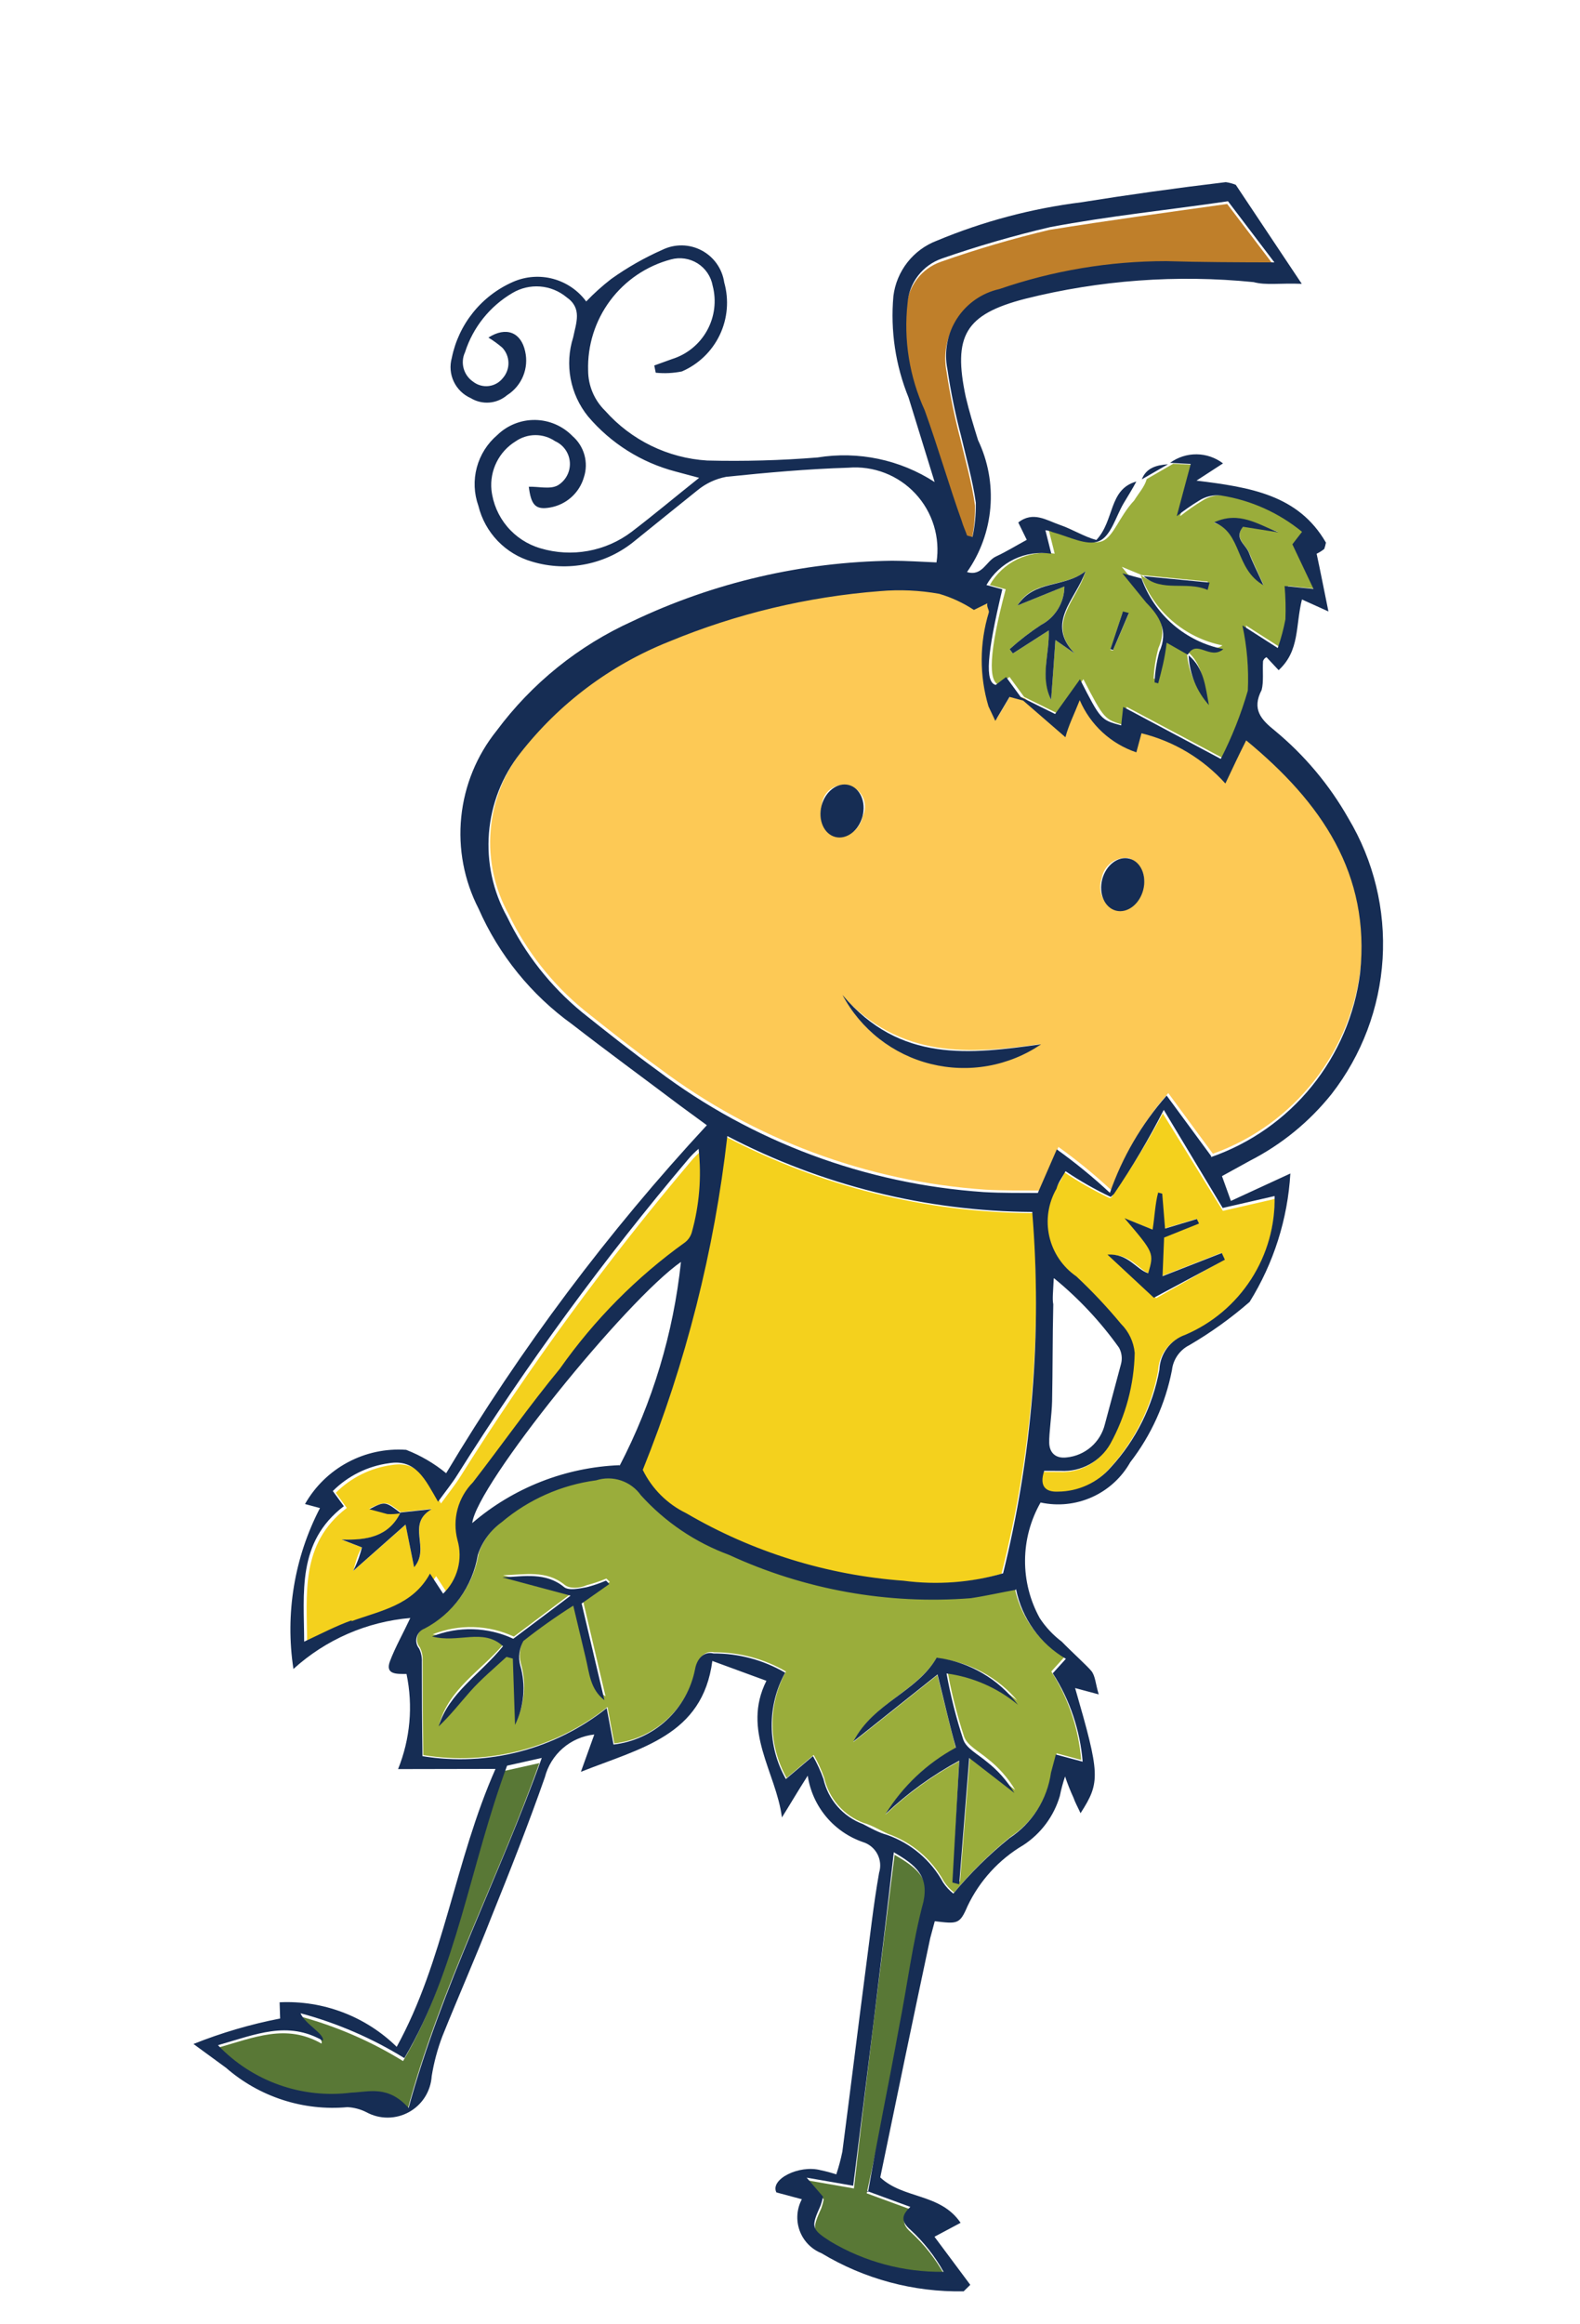 <svg width="119" height="175" viewBox="0 0 119 175" fill="none" xmlns="http://www.w3.org/2000/svg">
<path d="M83.025 40.743C82.048 41.105 80.678 40.334 79.539 40.066C79.366 39.987 79.181 39.938 78.992 39.919L79.435 41.687C78.478 41.539 77.498 41.685 76.626 42.106C75.753 42.527 75.029 43.203 74.55 44.044L75.747 44.365C74.464 49.154 74.427 51.343 75.249 51.563L76.032 50.967L77.132 52.471L79.722 53.752L81.596 51.138C83.169 54.162 83.17 54.162 84.7 54.609L84.852 53.22L92.201 57.132C93.042 55.489 93.724 53.769 94.237 51.996C94.316 50.348 94.179 48.697 93.83 47.084L96.491 48.787C96.736 48.084 96.929 47.364 97.068 46.632C97.101 45.795 97.081 44.957 97.007 44.123L99.186 44.34L97.592 40.981L98.321 40.039C96.571 38.603 94.469 37.661 92.233 37.308C91.643 37.236 91.047 37.376 90.551 37.701C89.97 38.053 89.412 38.443 88.882 38.867L89.917 35.002L88.364 34.915L86.368 36.067C86.212 36.648 85.749 37.147 85.422 37.683C84.293 38.883 83.89 40.388 83.025 40.743ZM79.489 48.191C79.387 49.666 79.297 50.962 79.165 52.686C78.345 50.817 79.059 49.248 78.986 47.469L76.285 49.202L76.041 48.88C76.781 48.214 77.569 47.604 78.4 47.056C78.93 46.778 79.375 46.362 79.686 45.851C79.997 45.34 80.163 44.755 80.167 44.156L76.629 45.591C77.822 43.601 80.13 44.293 81.758 43.007C81.181 45.161 78.738 46.889 80.941 49.203L79.489 48.191ZM83.823 48.985L83.618 48.93L84.559 46.103L85.004 46.222L83.823 48.985ZM96.302 40.048L93.629 39.625C92.909 40.532 93.846 41.003 94.085 41.617C94.324 42.231 94.681 42.95 95.161 44.032C93 42.793 93.615 39.951 91.425 39.365C93.322 38.443 94.728 39.627 96.302 40.048ZM86.006 43.302L90.973 43.789L90.826 44.336C89.214 43.648 87.404 44.519 85.904 43.274C86.384 44.618 87.204 45.814 88.285 46.746C89.366 47.678 90.669 48.314 92.069 48.592C91.069 49.314 90.081 47.803 89.39 49.011C90.56 49.984 90.656 51.403 90.917 52.756C89.992 51.721 89.452 50.398 89.39 49.011L87.799 48.108C87.496 49.236 87.24 50.194 87.163 51.163L86.89 51.09C86.923 50.317 87.042 49.549 87.246 48.803C87.969 47.2 87.24 46.088 86.281 44.878L84.487 42.675L86.006 43.302Z" fill="#9AAD3B"/>
<path d="M72.775 40.533L73.186 40.643C73.364 39.797 73.448 38.934 73.435 38.07C73.198 36.356 72.718 34.723 72.326 33.041C71.889 31.38 71.544 29.696 71.294 27.997C71.029 26.678 71.292 25.309 72.026 24.182C72.76 23.055 73.906 22.261 75.219 21.97C79.258 20.579 83.501 19.869 87.773 19.869C90.392 19.948 93.03 19.957 95.925 19.963L92.428 15.358C87.933 15.988 83.403 16.608 79.035 17.308C76.275 17.964 73.551 18.764 70.875 19.706C70.16 19.953 69.533 20.404 69.072 21.005C68.612 21.605 68.337 22.328 68.284 23.082C67.979 25.832 68.424 28.614 69.574 31.13C70.584 33.931 71.42 36.833 72.308 39.675C72.486 39.833 72.652 40.17 72.775 40.533Z" fill="#BF7F2A"/>
<path d="M93.848 55.379C93.269 56.581 92.832 57.527 92.281 58.626C90.601 56.761 88.399 55.443 85.961 54.843L85.576 56.279C84.628 55.962 83.758 55.448 83.024 54.771C82.289 54.094 81.705 53.269 81.312 52.35C81 53.513 80.55 54.236 80.234 55.141L77.184 52.564L76.158 52.289L75.088 54.093L74.574 53.001C73.885 50.694 73.893 48.234 74.598 45.931C74.644 45.76 74.69 45.589 74.489 45.242L73.476 45.74C72.671 45.209 71.792 44.8 70.867 44.528C69.397 44.262 67.899 44.194 66.411 44.324C60.941 44.744 55.572 46.029 50.504 48.129C46.092 49.888 42.228 52.788 39.305 56.532C37.946 58.258 37.127 60.348 36.951 62.539C36.775 64.729 37.25 66.922 38.316 68.844C39.657 71.627 41.589 74.085 43.977 76.045C45.851 77.537 47.724 79.029 49.66 80.428C56.782 85.786 65.307 88.961 74.199 89.57C75.607 89.653 77.008 89.626 78.288 89.638L79.718 86.355C81.119 87.359 82.456 88.452 83.718 89.627C84.656 86.932 86.107 84.444 87.991 82.301L91.351 86.868C94.367 85.791 97.015 83.881 98.989 81.36C100.963 78.838 102.181 75.808 102.502 72.622C103.079 65.406 99.526 60.054 93.848 55.379ZM62.919 62.969C62.097 62.749 61.608 61.701 61.892 60.641C61.905 60.398 61.972 60.162 62.088 59.949C62.204 59.736 62.366 59.551 62.562 59.408C62.758 59.266 62.984 59.169 63.223 59.125C63.461 59.081 63.707 59.09 63.941 59.153C64.175 59.216 64.393 59.33 64.578 59.488C64.762 59.645 64.909 59.842 65.008 60.064C65.106 60.285 65.154 60.526 65.148 60.769C65.142 61.011 65.082 61.249 64.972 61.466C64.889 61.932 64.629 62.349 64.246 62.629C63.864 62.909 63.389 63.031 62.919 62.969ZM63.388 74.902C67.809 79.754 73.014 79.351 78.344 78.616C77.145 79.423 75.79 79.969 74.367 80.22C72.943 80.471 71.483 80.42 70.08 80.072C68.678 79.724 67.363 79.085 66.222 78.198C65.082 77.311 64.139 76.194 63.457 74.921L63.388 74.902ZM84.022 68.514C83.575 68.329 83.216 67.98 83.02 67.538C82.825 67.097 82.807 66.596 82.97 66.142C83.046 65.667 83.303 65.241 83.688 64.953C84.074 64.666 84.556 64.541 85.032 64.604C85.477 64.787 85.832 65.137 86.022 65.579C86.212 66.02 86.222 66.518 86.049 66.967C85.981 67.427 85.741 67.844 85.377 68.134C85.014 68.425 84.554 68.567 84.09 68.532L84.022 68.514Z" fill="url(#paint0_radial_112:103797)"/>
<path d="M30.357 155.181C27.927 153.682 25.292 152.544 22.535 151.802C22.865 152.624 24.39 153.362 24.218 153.866C21.546 152.344 19.174 153.395 16.317 154.205C17.593 155.547 19.168 156.57 20.913 157.19C22.658 157.811 24.524 158.011 26.361 157.777C27.739 157.559 29.166 157.025 30.672 158.932C33.156 149.662 37.493 141.549 40.622 132.746L38.009 133.329C35.231 140.686 34.318 148.471 30.357 155.181Z" fill="url(#paint1_linear_112:103797)"/>
<path d="M83.807 89.971C83.807 89.971 83.733 90.245 83.562 90.199C82.38 89.639 81.242 88.991 80.158 88.26C80.011 88.807 79.662 89.154 79.474 89.58C78.85 90.667 78.658 91.949 78.935 93.171C79.212 94.393 79.938 95.466 80.97 96.178C82.167 97.299 83.292 98.495 84.338 99.757C84.926 100.342 85.29 101.114 85.367 101.94C85.317 104.335 84.688 106.683 83.533 108.783C83.162 109.437 82.616 109.976 81.956 110.337C81.295 110.697 80.547 110.867 79.796 110.825L78.55 110.821C78.229 112.019 78.669 112.43 79.597 112.385C80.352 112.38 81.097 112.213 81.782 111.897C82.468 111.582 83.078 111.123 83.572 110.553C85.456 108.497 86.723 105.951 87.227 103.208C87.25 102.624 87.448 102.061 87.796 101.592C88.145 101.122 88.626 100.769 89.178 100.578C91.212 99.733 92.948 98.301 94.165 96.465C95.382 94.629 96.025 92.473 96.011 90.271L92.103 91.167L87.579 83.831C86.449 85.953 85.189 88.004 83.807 89.971ZM87.503 89.861L87.717 92.485L90.109 91.769L90.275 92.107L87.645 93.163L87.528 96.065L91.99 94.327L92.222 94.829L87.078 97.742L83.585 94.495C85.15 94.401 85.714 95.579 86.645 95.938C87.048 94.433 87.048 94.433 84.859 91.793L86.975 92.653C87.241 91.661 87.265 90.751 87.391 89.868L87.503 89.861Z" fill="#F4D11D"/>
<path d="M34.678 116.084C34.477 115.322 34.479 114.519 34.683 113.757C34.887 112.995 35.287 112.3 35.842 111.739C38.029 108.915 40.106 105.952 42.387 103.189C44.979 99.504 48.173 96.281 51.835 93.656C52.063 93.472 52.232 93.223 52.32 92.943C52.895 90.891 53.071 88.747 52.838 86.628C52.549 86.876 52.28 87.148 52.034 87.439C45.698 94.932 39.897 102.862 34.675 111.17C34.286 111.799 33.795 112.401 33.214 113.199C32.237 111.507 31.55 109.966 29.517 110.301C27.916 110.517 26.43 111.253 25.289 112.395L26.12 113.535C22.569 116.25 23.123 120.066 23.131 123.735C24.43 123.129 25.539 122.546 26.715 122.128C28.91 121.323 31.323 120.943 32.847 118.674L33.836 120.186C34.337 119.644 34.681 118.976 34.83 118.253C34.978 117.53 34.926 116.78 34.678 116.084ZM31.192 118.011L30.55 114.795L26.607 118.286C26.846 117.396 26.965 116.951 27.264 116.518L25.736 115.925C27.591 115.982 29.271 115.736 30.17 113.886C29.838 113.946 29.5 113.966 29.163 113.947C28.753 113.837 28.342 113.727 27.795 113.58C29.085 113.009 29.085 113.009 30.179 113.852L32.52 113.6C30.55 114.795 32.462 116.554 31.21 117.942L31.192 118.011Z" fill="#F4D11D"/>
<path d="M69.609 143.37C70.123 141.453 69.029 140.609 67.378 139.653C66.287 148.24 65.254 156.475 64.314 164.772L60.81 164.163L62.041 165.594C61.998 165.814 61.94 166.032 61.866 166.244C61.134 167.882 61.132 168.028 62.602 168.973C65.176 170.506 68.125 171.296 71.121 171.256C70.464 170.076 69.624 169.009 68.632 168.094C67.827 167.401 68.024 166.94 68.618 166.365L65.279 165.141C66.193 160.909 67.033 156.952 67.839 152.985C68.394 149.685 68.914 146.375 69.609 143.37Z" fill="url(#paint2_linear_112:103797)"/>
<path d="M54.655 85.581C53.673 94.206 51.531 102.659 48.288 110.711C48.983 112.132 50.134 113.28 51.558 113.97C56.559 116.896 62.164 118.636 67.943 119.057C70.45 119.388 72.998 119.197 75.427 118.496C77.679 109.632 78.477 100.46 77.79 91.34C69.729 91.3 61.794 89.325 54.655 85.581Z" fill="#F4D11D"/>
<path d="M54.971 116.978C52.425 116.041 50.145 114.498 48.328 112.482C47.959 111.963 47.433 111.574 46.828 111.372C46.223 111.171 45.57 111.167 44.962 111.36C42.337 111.71 39.868 112.806 37.846 114.517C37.004 115.125 36.376 115.985 36.051 116.971C35.858 118.147 35.393 119.261 34.696 120.227C33.998 121.193 33.085 121.983 32.03 122.535C31.887 122.589 31.759 122.675 31.657 122.788C31.554 122.901 31.48 123.037 31.44 123.184C31.401 123.332 31.397 123.487 31.429 123.636C31.462 123.785 31.529 123.924 31.627 124.042C31.78 124.355 31.851 124.702 31.833 125.051C31.837 127.363 31.84 129.676 31.876 132.144C34.313 132.542 36.807 132.425 39.197 131.802C41.587 131.179 43.82 130.062 45.754 128.524L46.266 131.266C47.761 131.094 49.163 130.449 50.268 129.426C51.373 128.402 52.124 127.053 52.411 125.575C52.631 124.753 53.129 124.263 53.788 124.403C55.688 124.394 57.554 124.894 59.194 125.851C58.519 127.081 58.17 128.462 58.179 129.865C58.188 131.267 58.556 132.644 59.247 133.864L61.287 132.136C61.6 132.683 61.863 133.257 62.074 133.851C62.248 134.621 62.612 135.335 63.131 135.93C63.651 136.524 64.31 136.979 65.05 137.254C65.665 137.419 66.261 137.798 66.883 138.075C68.681 138.709 70.18 139.987 71.093 141.661C71.302 141.977 71.562 142.257 71.86 142.491C73.13 140.958 74.549 139.556 76.099 138.306C76.937 137.753 77.649 137.028 78.186 136.179C78.724 135.329 79.074 134.376 79.215 133.381C79.334 132.936 79.445 132.525 79.582 132.011L81.43 132.506C81.236 130.136 80.463 127.85 79.18 125.849L80.169 124.757C79.205 124.196 78.371 123.437 77.723 122.53C77.075 121.622 76.627 120.587 76.409 119.493C75.254 119.697 74.159 119.954 73.066 120.065C66.87 120.589 60.643 119.527 54.971 116.978ZM44.153 124.646L43.222 120.728C41.925 121.55 40.671 122.438 39.465 123.39C39.15 123.951 39.065 124.612 39.228 125.234C39.658 126.725 39.517 128.323 38.834 129.715L38.669 124.718L38.19 124.59C37.265 125.442 36.34 126.295 35.483 127.166C34.626 128.038 33.966 128.998 33.084 129.826C33.799 127.155 36.263 125.761 37.929 123.786C36.398 122.385 34.61 123.447 32.589 123.052C33.566 122.662 34.612 122.476 35.664 122.506C36.715 122.535 37.75 122.779 38.703 123.223L43.02 119.976L37.888 118.601C39.513 118.559 41.152 118.191 42.533 119.332C42.897 119.613 43.593 119.616 44.217 119.343C44.712 119.216 45.198 119.052 45.669 118.851C45.669 118.851 45.669 118.851 45.931 119.105L43.889 120.429L45.604 127.713C44.464 127.041 44.425 125.82 44.143 124.68L44.153 124.646ZM76.735 128.13C75.199 126.853 73.334 126.035 71.354 125.77C71.658 127.464 72.08 129.134 72.618 130.769C72.847 131.417 73.75 131.88 74.377 132.414C75.212 133.063 75.918 133.862 76.459 134.77L73.059 132.135L72.304 141.656L71.791 141.518L72.234 132.611C70.216 133.7 68.35 135.051 66.684 136.627C67.985 134.527 69.812 132.803 71.984 131.627C71.549 129.969 71.131 128.242 70.6 126.119L64.259 131.171C65.778 128.239 68.928 127.432 70.536 124.854C71.735 124.968 72.9 125.32 73.963 125.888C75.025 126.456 75.965 127.23 76.726 128.164L76.735 128.13Z" fill="#9AAD3B"/>
<path d="M100.293 82.367C102.568 79.439 103.906 75.892 104.133 72.191C104.359 68.49 103.463 64.806 101.561 61.623C100.128 59.094 98.244 56.849 96.002 54.999C94.976 54.174 94.267 53.398 95.022 51.95C95.187 51.334 95.081 50.499 95.127 49.778C95.127 49.778 95.182 49.573 95.39 49.482L96.302 50.459C97.907 48.983 97.56 47.13 98.058 45.136L100.053 46.038C99.704 44.331 99.443 42.977 99.164 41.692C99.368 41.595 99.561 41.474 99.737 41.333C99.793 41.177 99.836 41.017 99.865 40.854C97.787 37.253 94.162 36.685 90.115 36.187L92.113 34.889C91.542 34.453 90.845 34.214 90.127 34.206C89.408 34.199 88.707 34.424 88.127 34.848L89.68 34.934L88.626 38.869C89.157 38.445 89.715 38.055 90.295 37.703C90.792 37.377 91.388 37.238 91.978 37.31C94.214 37.662 96.316 38.605 98.066 40.041L97.337 40.983L98.93 44.343L96.752 44.126C96.825 44.961 96.845 45.799 96.813 46.636C96.673 47.368 96.48 48.088 96.235 48.791L93.574 47.088C93.923 48.701 94.06 50.353 93.982 52.001C93.468 53.775 92.786 55.495 91.945 57.139L84.596 53.226L84.444 54.616C82.904 54.203 82.904 54.203 81.34 51.144L79.466 53.759L76.876 52.478L75.775 50.973L74.992 51.57C74.171 51.35 74.317 49.299 75.491 44.37L74.294 44.049C74.773 43.207 75.497 42.531 76.37 42.11C77.242 41.689 78.222 41.543 79.179 41.691L78.736 39.922C78.926 39.941 79.111 39.99 79.284 40.069C80.481 40.39 81.861 41.126 82.769 40.746C83.678 40.366 84.038 38.886 84.639 37.874C84.966 37.338 85.293 36.802 85.586 36.257C83.488 36.832 83.955 39.194 82.573 40.657C81.649 40.41 80.774 39.845 79.8 39.511C78.826 39.176 77.807 38.463 76.693 39.338L77.332 40.646C76.474 41.113 75.771 41.548 75.017 41.896C74.264 42.244 73.986 43.417 72.832 43.071C73.839 41.637 74.446 39.961 74.591 38.215C74.737 36.469 74.416 34.716 73.661 33.135C73.327 32.056 72.993 30.976 72.736 29.881C71.765 25.294 72.677 23.668 77.208 22.498C82.827 21.088 88.648 20.663 94.413 21.241C95.371 21.498 96.414 21.301 98.045 21.371L93.075 13.916C92.834 13.818 92.581 13.751 92.323 13.714C88.535 14.166 85.029 14.657 81.428 15.232C77.696 15.699 74.043 16.669 70.571 18.117C69.695 18.448 68.925 19.012 68.346 19.749C67.768 20.486 67.401 21.367 67.287 22.297C67.055 24.898 67.447 27.518 68.431 29.937L70.394 36.294C67.786 34.606 64.643 33.947 61.576 34.444C58.811 34.666 56.036 34.743 53.264 34.674C50.306 34.492 47.542 33.144 45.577 30.927C45.174 30.534 44.853 30.064 44.633 29.546C44.413 29.027 44.299 28.47 44.296 27.907C44.237 26.012 44.822 24.152 45.955 22.631C47.088 21.11 48.703 20.018 50.537 19.532C50.873 19.44 51.225 19.419 51.57 19.471C51.915 19.522 52.245 19.645 52.541 19.831C52.836 20.017 53.089 20.262 53.284 20.551C53.479 20.84 53.612 21.166 53.674 21.509C53.973 22.647 53.823 23.856 53.253 24.885C52.684 25.914 51.74 26.684 50.617 27.034L49.277 27.518L49.388 28.062C50.046 28.13 50.71 28.098 51.357 27.966C52.61 27.425 53.624 26.448 54.211 25.215C54.797 23.983 54.916 22.58 54.546 21.267C54.472 20.758 54.279 20.275 53.983 19.855C53.687 19.436 53.296 19.092 52.842 18.853C52.388 18.613 51.883 18.484 51.37 18.476C50.856 18.469 50.349 18.582 49.887 18.808C48.532 19.407 47.242 20.142 46.036 21.003C45.366 21.52 44.736 22.087 44.151 22.698C43.537 21.864 42.657 21.264 41.656 20.995C40.655 20.727 39.592 20.807 38.643 21.222C37.47 21.736 36.438 22.525 35.634 23.523C34.831 24.52 34.279 25.697 34.027 26.953C33.861 27.544 33.914 28.175 34.176 28.73C34.439 29.285 34.892 29.727 35.454 29.975C35.875 30.232 36.367 30.348 36.858 30.309C37.349 30.269 37.816 30.075 38.19 29.755C38.732 29.414 39.154 28.913 39.398 28.321C39.642 27.729 39.696 27.076 39.552 26.453C39.241 25.013 38.114 24.564 36.785 25.418C37.154 25.641 37.503 25.894 37.829 26.174C38.12 26.482 38.286 26.886 38.295 27.308C38.304 27.731 38.155 28.142 37.877 28.461C37.748 28.626 37.589 28.765 37.406 28.869C37.224 28.972 37.024 29.039 36.816 29.065C36.608 29.091 36.397 29.076 36.195 29.02C35.993 28.965 35.803 28.87 35.638 28.741C35.288 28.505 35.034 28.152 34.921 27.745C34.808 27.339 34.844 26.905 35.023 26.523C35.624 24.643 36.9 23.052 38.603 22.055C39.23 21.684 39.956 21.516 40.683 21.572C41.409 21.629 42.1 21.909 42.662 22.372C43.868 23.209 43.394 24.292 43.169 25.405C42.849 26.412 42.783 27.482 42.979 28.52C43.174 29.558 43.625 30.531 44.289 31.352C46.007 33.38 48.308 34.828 50.878 35.501L52.657 35.978C50.794 37.459 49.277 38.739 47.571 40.042C46.605 40.773 45.481 41.266 44.289 41.481C43.098 41.697 41.872 41.63 40.711 41.284C39.729 40.999 38.853 40.428 38.195 39.645C37.536 38.861 37.125 37.9 37.014 36.883C36.945 36.164 37.08 35.441 37.402 34.795C37.724 34.149 38.221 33.606 38.836 33.228C39.273 32.925 39.79 32.763 40.321 32.761C40.852 32.759 41.371 32.918 41.809 33.218C42.122 33.357 42.391 33.58 42.587 33.861C42.783 34.143 42.898 34.472 42.919 34.814C42.941 35.156 42.869 35.498 42.71 35.802C42.552 36.105 42.313 36.36 42.02 36.538C41.456 36.864 40.566 36.625 39.827 36.647C40.001 38.05 40.347 38.4 41.425 38.212C42.023 38.11 42.58 37.842 43.032 37.437C43.484 37.033 43.813 36.509 43.98 35.926C44.157 35.384 44.169 34.802 44.016 34.252C43.864 33.703 43.552 33.21 43.122 32.836C42.756 32.459 42.319 32.157 41.836 31.948C41.354 31.74 40.835 31.628 40.309 31.62C39.784 31.612 39.262 31.708 38.773 31.902C38.284 32.095 37.838 32.383 37.461 32.75C36.708 33.388 36.168 34.241 35.912 35.195C35.657 36.148 35.698 37.157 36.031 38.087C36.275 39.081 36.778 39.994 37.488 40.731C38.198 41.469 39.091 42.006 40.076 42.287C41.4 42.685 42.801 42.748 44.156 42.471C45.51 42.194 46.774 41.585 47.835 40.7C49.429 39.403 51.014 38.141 52.513 36.929C53.141 36.407 53.892 36.053 54.695 35.901C57.751 35.583 60.831 35.308 63.9 35.214C64.834 35.137 65.774 35.273 66.648 35.611C67.522 35.95 68.309 36.483 68.947 37.169C69.586 37.856 70.06 38.678 70.335 39.575C70.61 40.471 70.677 41.418 70.533 42.345C69.409 42.3 68.293 42.221 67.193 42.22C60.422 42.304 53.751 43.857 47.639 46.771C43.578 48.607 40.053 51.449 37.396 55.027C35.901 56.889 34.978 59.145 34.739 61.521C34.499 63.897 34.953 66.292 36.045 68.416C37.575 71.898 40.01 74.906 43.099 77.126C45.77 79.199 48.469 81.169 51.184 83.216L53.238 84.72C45.798 92.746 39.217 101.527 33.603 110.921C32.698 110.179 31.682 109.585 30.591 109.16C29.066 109.053 27.54 109.379 26.192 110.101C24.843 110.823 23.727 111.912 22.971 113.242L24.1 113.545C22.166 117.269 21.466 121.511 22.1 125.66C24.534 123.449 27.627 122.1 30.903 121.821C30.386 122.929 29.757 124.044 29.37 125.077C28.983 126.11 29.921 126.032 30.617 126.035C31.12 128.433 30.898 130.926 29.981 133.198L37.319 133.184C34.255 140.101 33.45 147.622 29.878 154.109C28.718 152.973 27.336 152.089 25.819 151.512C24.301 150.935 22.681 150.677 21.059 150.756L21.099 151.976C18.868 152.409 16.682 153.051 14.571 153.894L17.024 155.688C18.269 156.774 19.721 157.597 21.293 158.106C22.864 158.616 24.523 158.801 26.168 158.651C26.669 158.677 27.159 158.808 27.605 159.036C28.096 159.303 28.647 159.441 29.206 159.438C29.765 159.436 30.315 159.292 30.804 159.022C31.293 158.751 31.706 158.361 32.005 157.889C32.303 157.416 32.478 156.876 32.514 156.318C32.679 155.29 32.95 154.281 33.32 153.307C34.531 150.295 35.835 147.344 37.002 144.357C38.419 140.849 39.792 137.367 41.037 133.814C41.256 132.962 41.73 132.198 42.395 131.622C43.061 131.047 43.886 130.688 44.76 130.594L43.75 133.404C48.266 131.607 52.912 130.689 53.651 125.056L57.724 126.551C55.84 130.3 58.451 133.42 58.892 136.838C59.466 135.928 60.014 134.975 60.835 133.692C61.004 134.826 61.482 135.892 62.215 136.774C62.949 137.656 63.911 138.32 64.995 138.693C65.227 138.765 65.442 138.881 65.628 139.036C65.814 139.19 65.968 139.38 66.081 139.594C66.194 139.808 66.264 140.043 66.286 140.284C66.308 140.525 66.283 140.768 66.211 140.999C65.775 143.449 65.518 145.911 65.184 148.388C64.593 152.923 64.035 157.467 63.443 162.002C63.325 162.581 63.172 163.152 62.985 163.713C62.604 163.586 62.215 163.482 61.822 163.401C60.179 162.961 57.969 164.092 58.477 165.072L60.393 165.585C60.201 165.945 60.087 166.341 60.058 166.748C60.029 167.155 60.086 167.563 60.226 167.947C60.365 168.33 60.584 168.679 60.867 168.973C61.151 169.266 61.493 169.496 61.871 169.648C65.1 171.594 68.812 172.589 72.58 172.518C72.58 172.518 72.877 172.231 73.078 172.028L70.381 168.408L72.349 167.359C70.823 165.116 68.057 165.585 66.298 163.941C67.532 157.964 68.776 151.954 70.063 145.918C70.173 145.508 70.293 145.063 70.403 144.652C72.109 144.853 72.28 144.899 72.87 143.517C73.781 141.6 75.244 140 77.072 138.922C78.4 138.056 79.376 136.744 79.823 135.223C79.923 134.724 80.054 134.233 80.217 133.752C80.399 134.296 80.611 134.831 80.852 135.352C80.975 135.715 81.175 136.062 81.382 136.52C82.891 134.175 82.857 133.616 80.974 127.097L82.753 127.574C82.516 126.814 82.501 126.186 82.198 125.812C81.895 125.437 80.685 124.343 79.967 123.601C79.319 123.112 78.759 122.515 78.313 121.837C77.574 120.502 77.192 118.999 77.203 117.474C77.213 115.948 77.617 114.451 78.373 113.126C79.675 113.409 81.033 113.267 82.248 112.721C83.463 112.176 84.472 111.256 85.126 110.095C86.7 108.061 87.775 105.687 88.267 103.163C88.311 102.764 88.454 102.383 88.683 102.054C88.913 101.725 89.22 101.458 89.579 101.278C91.191 100.337 92.711 99.246 94.118 98.021C95.931 95.105 96.985 91.782 97.185 88.355L92.708 90.419L92.035 88.552L94.142 87.393C96.525 86.172 98.622 84.459 100.293 82.367ZM69.643 30.886C68.493 28.369 68.047 25.589 68.353 22.839C68.406 22.084 68.68 21.362 69.141 20.762C69.602 20.162 70.229 19.71 70.944 19.463C73.618 18.534 76.338 17.745 79.094 17.1C83.499 16.264 87.983 15.815 92.488 15.152L95.984 19.756C93.089 19.75 90.451 19.74 87.832 19.662C83.56 19.662 79.318 20.371 75.278 21.762C73.966 22.052 72.819 22.846 72.086 23.973C71.352 25.099 71.089 26.469 71.354 27.787C71.604 29.486 71.949 31.17 72.386 32.83C72.779 34.512 73.258 36.144 73.496 37.858C73.508 38.722 73.425 39.586 73.246 40.431L72.836 40.321C72.713 39.959 72.547 39.621 72.433 39.224C71.489 36.587 70.653 33.686 69.643 30.886ZM26.492 121.996C25.317 122.414 24.207 122.997 22.908 123.603C22.901 119.934 22.346 116.118 25.898 113.403L25.066 112.263C26.208 111.121 27.693 110.385 29.294 110.169C31.328 109.834 32.015 111.375 32.992 113.067C33.572 112.269 34.063 111.667 34.452 111.038C39.674 102.73 45.475 94.8 51.812 87.308C52.057 87.016 52.326 86.745 52.616 86.497C52.849 88.615 52.673 90.759 52.097 92.811C52.01 93.092 51.841 93.34 51.612 93.525C47.95 96.15 44.756 99.372 42.164 103.057C39.884 105.82 37.806 108.783 35.62 111.608C35.064 112.168 34.665 112.864 34.46 113.626C34.256 114.388 34.255 115.19 34.455 115.953C34.66 116.66 34.668 117.41 34.477 118.122C34.287 118.834 33.905 119.48 33.374 119.99L32.385 118.478C31.082 120.879 28.67 121.259 26.474 122.064L26.492 121.996ZM46.673 110.316C42.586 110.475 38.672 112.01 35.568 114.674C35.9 111.793 47.14 97.9 51.287 95.014C50.719 100.383 49.148 105.596 46.655 110.384L46.673 110.316ZM30.772 158.712C29.22 156.976 27.794 157.51 26.461 157.557C24.624 157.792 22.758 157.591 21.013 156.97C19.268 156.35 17.693 155.327 16.417 153.985C19.275 153.174 21.646 152.123 24.319 153.646C24.456 153.132 22.965 152.403 22.635 151.581C25.392 152.323 28.027 153.461 30.457 154.96C34.419 148.248 35.4 140.481 38.191 132.941L40.804 132.358C37.576 141.394 33.272 149.518 30.754 158.78L30.772 158.712ZM65.224 164.936L68.563 166.161C67.969 166.735 67.772 167.196 68.577 167.888C69.569 168.803 70.409 169.87 71.067 171.049C68.071 171.089 65.122 170.299 62.548 168.766C61.077 167.822 61.08 167.676 61.812 166.039C61.885 165.826 61.943 165.609 61.986 165.389L60.756 163.959L64.259 164.568C65.301 156.303 66.332 148.072 67.319 139.463C68.97 140.418 69.962 141.234 69.551 143.178C68.726 146.257 68.336 149.489 67.707 152.658C66.95 156.855 66.119 160.776 65.377 165.051L65.224 164.936ZM76.52 119.633C76.738 120.727 77.186 121.761 77.834 122.668C78.482 123.576 79.316 124.334 80.28 124.895L79.291 125.986C80.575 127.986 81.347 130.271 81.542 132.64L79.523 132.099C79.386 132.612 79.276 133.023 79.157 133.467C79.016 134.462 78.665 135.415 78.128 136.263C77.591 137.112 76.879 137.837 76.041 138.389C74.492 139.638 73.073 141.039 71.803 142.571C71.505 142.338 71.246 142.058 71.036 141.742C70.123 140.068 68.623 138.791 66.826 138.157C66.176 137.983 65.571 137.638 64.992 137.336C64.253 137.061 63.593 136.606 63.074 136.012C62.554 135.418 62.191 134.704 62.017 133.935C61.805 133.341 61.542 132.768 61.229 132.221L59.19 133.948C58.498 132.728 58.13 131.352 58.121 129.95C58.111 128.549 58.46 127.168 59.135 125.939C57.495 124.982 55.628 124.482 53.729 124.491C53.079 124.316 52.504 124.822 52.352 125.662C52.065 127.14 51.315 128.488 50.21 129.51C49.105 130.533 47.703 131.177 46.208 131.349L45.696 128.608C43.762 130.145 41.529 131.261 39.139 131.883C36.75 132.506 34.256 132.622 31.819 132.224C31.783 129.757 31.779 127.446 31.775 125.135C31.793 124.787 31.722 124.44 31.568 124.126C31.471 124.009 31.404 123.87 31.371 123.721C31.339 123.572 31.342 123.417 31.382 123.27C31.421 123.122 31.495 122.987 31.598 122.874C31.701 122.761 31.829 122.674 31.972 122.621C33.027 122.069 33.939 121.279 34.637 120.314C35.334 119.35 35.798 118.236 35.992 117.061C36.316 116.075 36.944 115.216 37.786 114.608C39.807 112.898 42.277 111.804 44.901 111.455C45.509 111.261 46.162 111.265 46.767 111.467C47.372 111.669 47.898 112.057 48.268 112.577C50.085 114.591 52.365 116.133 54.911 117.07C60.597 119.695 66.862 120.818 73.105 120.332C74.251 120.162 75.347 119.906 76.501 119.702L76.52 119.633ZM75.551 118.457C73.122 119.158 70.574 119.349 68.067 119.018C62.288 118.597 56.683 116.857 51.682 113.931C50.258 113.241 49.107 112.093 48.411 110.672C51.656 102.618 53.798 94.163 54.78 85.536C61.872 89.239 69.744 91.197 77.744 91.25C78.493 100.401 77.746 109.614 75.533 118.526L75.551 118.457ZM79.379 96.235C81.239 97.754 82.889 99.516 84.283 101.472C84.491 101.854 84.543 102.302 84.425 102.72C84.022 104.226 83.618 105.731 83.215 107.236C83.053 107.898 82.691 108.493 82.177 108.939C81.663 109.386 81.024 109.663 80.346 109.731C79.511 109.838 79.046 109.383 79.024 108.644C79.002 107.904 79.214 106.568 79.24 105.511C79.289 103.141 79.269 100.752 79.329 98.201C79.249 97.813 79.318 97.282 79.361 96.303L79.379 96.235ZM92.089 90.95L95.997 90.053C96.047 92.267 95.434 94.445 94.236 96.306C93.038 98.168 91.309 99.629 89.274 100.499C88.722 100.691 88.24 101.044 87.892 101.513C87.544 101.983 87.345 102.546 87.322 103.13C86.818 105.873 85.552 108.418 83.668 110.475C83.173 111.045 82.563 111.503 81.877 111.819C81.192 112.135 80.448 112.301 79.693 112.306C78.764 112.351 78.256 111.921 78.645 110.742L79.891 110.746C80.642 110.788 81.391 110.619 82.051 110.258C82.711 109.897 83.258 109.359 83.628 108.704C84.783 106.605 85.412 104.257 85.462 101.861C85.385 101.036 85.021 100.264 84.433 99.679C83.387 98.416 82.262 97.221 81.065 96.1C80.034 95.388 79.307 94.315 79.03 93.093C78.753 91.871 78.945 90.589 79.57 89.502C79.689 89.057 79.97 88.692 80.253 88.182C81.337 88.913 82.475 89.561 83.657 90.121C83.657 90.121 83.657 90.121 83.902 89.893C85.283 87.864 86.535 85.75 87.651 83.564L92.089 90.95ZM91.227 87.052L87.867 82.485C85.983 84.628 84.532 87.115 83.594 89.81C82.331 88.636 80.995 87.543 79.594 86.538L78.164 89.822C76.884 89.809 75.483 89.837 74.075 89.753C65.183 89.145 56.658 85.969 49.536 80.611C47.6 79.212 45.726 77.72 43.853 76.228C41.465 74.268 39.533 71.811 38.191 69.028C37.125 67.106 36.651 64.912 36.826 62.722C37.002 60.532 37.821 58.442 39.18 56.715C42.103 52.971 45.968 50.072 50.379 48.312C55.448 46.212 60.817 44.928 66.287 44.507C67.775 44.377 69.273 44.446 70.743 44.711C71.668 44.983 72.547 45.392 73.351 45.923L74.365 45.425C74.292 45.699 74.52 45.943 74.474 46.114C73.769 48.417 73.76 50.877 74.449 53.184L74.964 54.276L76.034 52.472L77.06 52.747L80.244 55.507C80.492 54.584 80.874 53.843 81.322 52.716C81.716 53.635 82.299 54.46 83.034 55.137C83.769 55.814 84.639 56.328 85.586 56.645L85.972 55.209C88.409 55.809 90.611 57.127 92.292 58.992C92.879 57.756 93.316 56.81 93.858 55.745C99.536 60.42 103.226 65.809 102.439 73.262C102.043 76.388 100.781 79.342 98.797 81.79C96.813 84.238 94.185 86.084 91.209 87.12L91.227 87.052Z" fill="#162D54"/>
<path d="M85.995 36.092L87.967 34.956C87.117 35.018 86.341 35.208 85.995 36.092Z" fill="#162D54"/>
<path d="M63.454 74.914C64.135 76.198 65.079 77.323 66.225 78.218C67.371 79.113 68.692 79.757 70.104 80.107C71.515 80.458 72.984 80.507 74.416 80.253C75.847 79.998 77.208 79.444 78.41 78.629C73.08 79.36 67.794 80.067 63.454 74.914Z" fill="#162D54"/>
<path d="M83.409 94.46L86.902 97.71L92.253 94.846L92.021 94.343L87.558 96.086L87.676 93.179L90.307 92.121L90.141 91.782L87.748 92.5L87.535 89.872L87.228 89.79C86.998 90.646 86.974 91.558 86.81 92.579L84.694 91.719C86.926 94.337 86.926 94.337 86.478 95.87C85.539 95.545 84.975 94.365 83.409 94.46Z" fill="#162D54"/>
<path d="M70.546 124.81C69.042 127.414 65.79 128.192 64.271 131.122L70.611 126.074C71.142 128.196 71.542 129.99 71.996 131.579C69.824 132.754 67.998 134.476 66.697 136.575C68.363 135 70.228 133.651 72.246 132.562L71.731 141.738L72.244 141.875L72.997 132.36L76.398 134.995C75.857 134.087 75.15 133.288 74.315 132.64C73.689 132.105 72.785 131.643 72.556 130.995C72.018 129.362 71.595 127.692 71.291 125.999C73.271 126.264 75.136 127.082 76.673 128.358C75.94 127.388 75.021 126.573 73.969 125.964C72.916 125.355 71.753 124.962 70.546 124.81Z" fill="#162D54"/>
<path d="M45.885 119.27C45.885 119.27 45.666 118.991 45.623 119.016C45.152 119.217 44.667 119.381 44.171 119.507C43.594 119.609 42.852 119.777 42.487 119.496C41.106 118.356 39.476 118.689 37.843 118.765L42.974 120.14L38.658 123.384C37.705 122.94 36.67 122.696 35.619 122.667C34.568 122.637 33.521 122.823 32.544 123.212C34.528 123.744 36.387 122.555 37.884 123.946C36.182 126.057 33.787 127.469 33.04 129.982C33.922 129.155 34.651 128.213 35.439 127.325C36.227 126.436 37.221 125.602 38.146 124.75L38.625 124.878L38.79 129.873C39.473 128.481 39.614 126.884 39.183 125.394C39.02 124.772 39.105 124.112 39.42 123.551C40.626 122.6 41.88 121.712 43.177 120.891L44.108 124.807C44.389 125.946 44.429 127.167 45.523 128.01L43.807 120.73L45.885 119.27Z" fill="#162D54"/>
<path d="M81.759 43.006C80.131 44.292 77.925 43.628 76.629 45.59L80.167 44.156C80.164 44.754 79.998 45.34 79.686 45.85C79.375 46.361 78.931 46.778 78.4 47.055C77.57 47.603 76.781 48.213 76.042 48.879L76.285 49.2L78.986 47.468C79.06 49.247 78.309 50.952 79.165 52.685C79.297 50.961 79.388 49.665 79.49 48.19L80.942 49.202C78.704 46.879 81.045 45.124 81.759 43.006Z" fill="#162D54"/>
<path d="M87.315 49.087C87.111 49.835 86.991 50.603 86.958 51.377L87.232 51.45C87.479 50.526 87.736 49.567 87.868 48.392L89.459 49.295C90.15 48.086 91.102 49.735 92.139 48.875C90.739 48.598 89.435 47.961 88.355 47.029C87.274 46.096 86.454 44.899 85.974 43.554L84.537 43.169L86.33 45.374C87.309 46.37 88.038 47.483 87.315 49.087Z" fill="#162D54"/>
<path d="M95.155 44.059C94.675 42.98 94.333 42.339 94.078 41.649C93.823 40.959 92.901 40.566 93.62 39.661L96.293 40.085C94.765 39.493 93.322 38.448 91.435 39.332C93.57 40.123 92.993 42.822 95.155 44.059Z" fill="#162D54"/>
<path d="M90.954 44.417L91.102 43.862L86.133 43.385C87.528 44.613 89.342 43.725 90.954 44.417Z" fill="#162D54"/>
<path d="M91.051 53.088C90.79 51.735 90.693 50.316 89.524 49.342C89.586 50.73 90.125 52.053 91.051 53.088Z" fill="#162D54"/>
<path d="M83.63 48.884L83.835 48.939L85.021 46.155L84.577 46.036L83.63 48.884Z" fill="#162D54"/>
<path d="M32.507 113.628L30.166 113.88C29.267 115.727 27.588 115.973 25.733 115.915L27.261 116.508C27.133 116.986 27.014 117.43 26.605 118.273L30.546 114.787L31.189 117.999C32.458 116.545 30.546 114.787 32.507 113.628Z" fill="#162D54"/>
<path d="M27.813 113.632C28.36 113.779 28.771 113.889 29.181 113.999C29.518 114.017 29.856 113.995 30.189 113.934C29.003 113.022 29.003 113.022 27.813 113.632Z" fill="#162D54"/>
<path d="M62.906 63.016C63.757 63.239 64.677 62.545 64.961 61.465C65.244 60.385 64.783 59.328 63.932 59.105C63.08 58.882 62.16 59.576 61.877 60.656C61.594 61.736 62.054 62.792 62.906 63.016Z" fill="#162D54"/>
<path d="M84.046 68.563C84.897 68.786 85.817 68.092 86.101 67.012C86.384 65.932 85.924 64.875 85.072 64.652C84.22 64.429 83.3 65.123 83.017 66.203C82.734 67.283 83.194 68.34 84.046 68.563Z" fill="#162D54"/>
<defs>
<radialGradient id="paint0_radial_112:103797" cx="0" cy="0" r="1" gradientUnits="userSpaceOnUse" gradientTransform="translate(18409.7 5216.57) rotate(3.68) scale(528.658 348.704)">
<stop offset="0.29" stop-color="#F4D11D"/>
<stop offset="0.64" stop-color="#F4D01D" stop-opacity="0.99"/>
<stop offset="0.77" stop-color="#F5CE1F" stop-opacity="0.97"/>
<stop offset="0.86" stop-color="#F7C922" stop-opacity="0.93"/>
<stop offset="0.94" stop-color="#FAC325" stop-opacity="0.87"/>
<stop offset="1" stop-color="#FDBB2A" stop-opacity="0.8"/>
</radialGradient>
<linearGradient id="paint1_linear_112:103797" x1="4940.18" y1="2998.46" x2="4817.67" y2="3262.74" gradientUnits="userSpaceOnUse">
<stop stop-color="#597836"/>
<stop offset="0.09" stop-color="#688437"/>
<stop offset="0.27" stop-color="#7E9639"/>
<stop offset="0.47" stop-color="#8EA33A"/>
<stop offset="0.69" stop-color="#97AB3B"/>
<stop offset="1" stop-color="#9AAD3B"/>
</linearGradient>
<linearGradient id="paint2_linear_112:103797" x1="3472.15" y1="3279.53" x2="3311.92" y2="3494.56" gradientUnits="userSpaceOnUse">
<stop stop-color="#597836"/>
<stop offset="0.09" stop-color="#688437"/>
<stop offset="0.27" stop-color="#7E9639"/>
<stop offset="0.47" stop-color="#8EA33A"/>
<stop offset="0.69" stop-color="#97AB3B"/>
<stop offset="1" stop-color="#9AAD3B"/>
</linearGradient>
</defs>
</svg>
